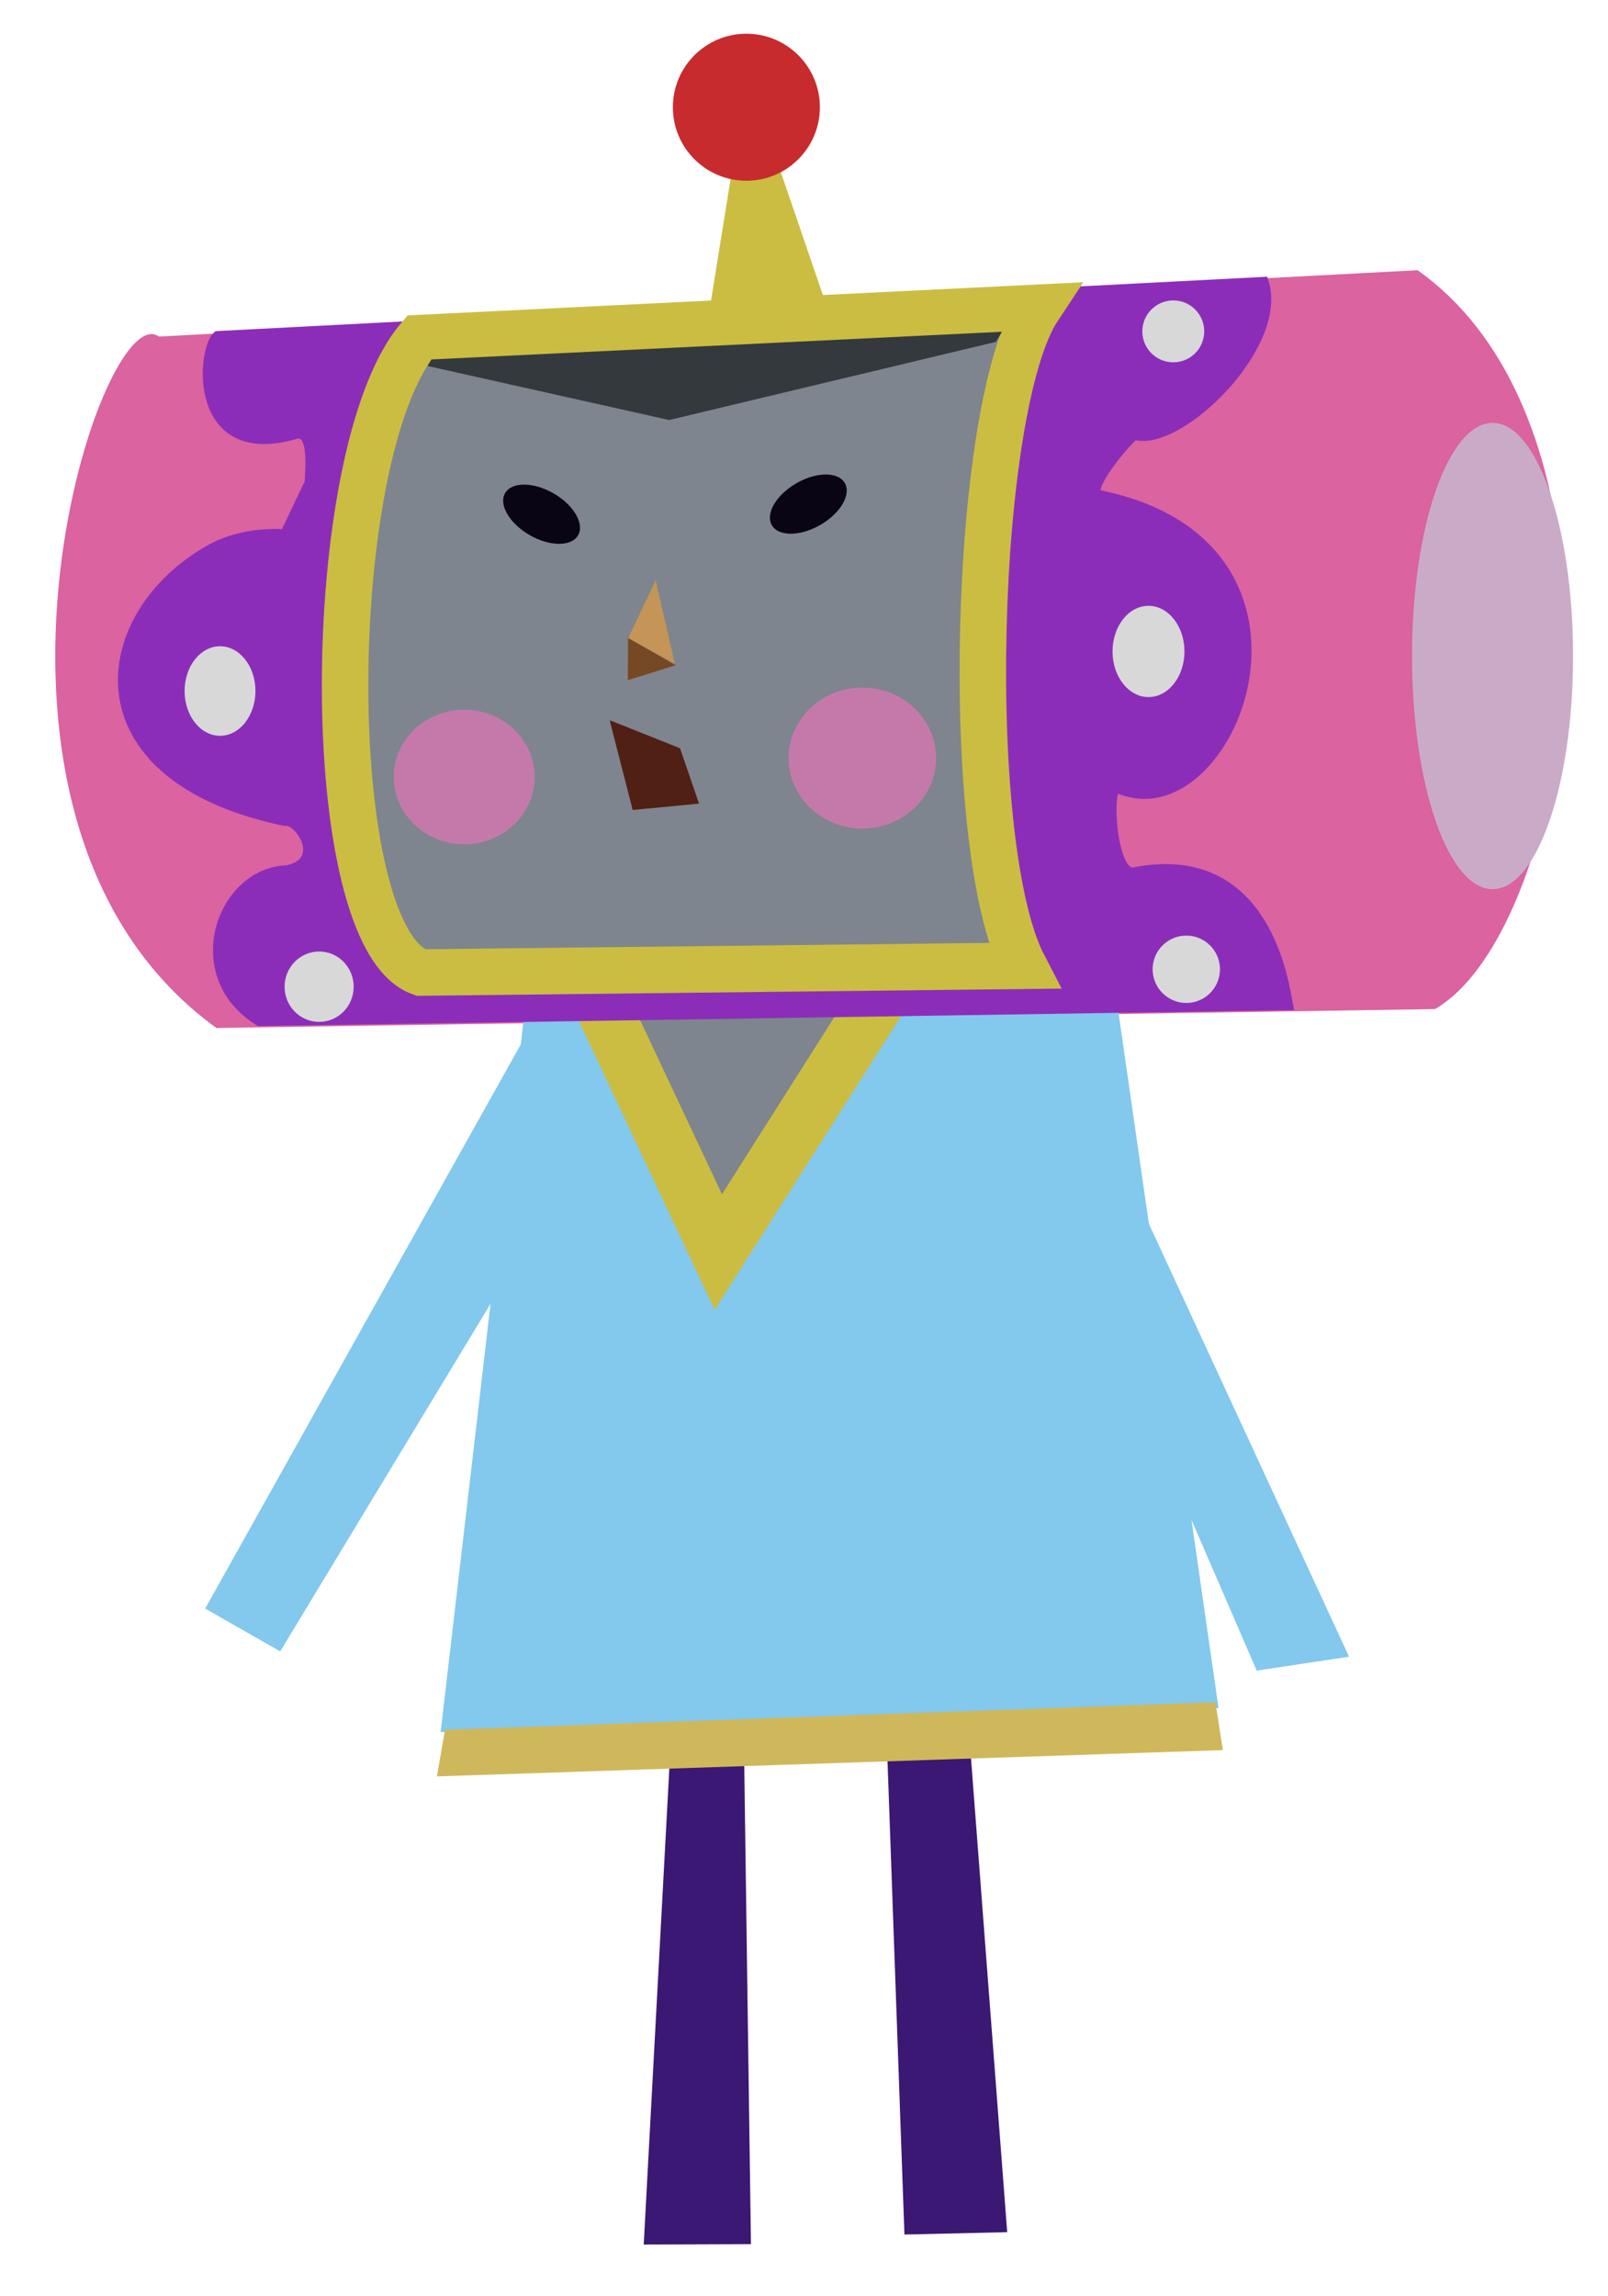 <?xml version="1.0" encoding="utf-8"?>
<svg viewBox="0 0 173 247" xmlns="http://www.w3.org/2000/svg">
  <path style="stroke-width: 0px; stroke: rgb(211, 91, 152); fill: rgb(218, 99, 160);" d="M 17.093 36.203 L 152.511 29.066 C 177.174 46.527 169.34 99.862 154.389 108.543 L 23.288 110.582 C -7.448 88.326 10.739 31.602 17.093 36.203 Z"/>
  <path style="stroke: rgb(0, 0, 0); stroke-width: 0px; fill: rgb(203, 189, 66);" d="M 75.498 38.572 L 80.408 8.002 L 91.423 40.182 L 76.207 38.913"/>
  <path style="stroke: rgb(0, 0, 0); stroke-width: 0px; fill: rgb(59, 24, 115);" d="M 95.418 187.55 L 97.306 240.364 L 108.361 240.107 L 104.05 183.667"/>
  <path style="stroke: rgb(0, 0, 0); stroke-width: 0px; fill: rgb(131, 200, 237);" d="M 56.609 107.36 L 47.407 186.32 L 131.1 183.737 L 120.151 107.643 L 57.128 106.563"/>
  <path style="stroke-width: 6px; stroke: rgb(203, 189, 66); fill: rgb(126, 133, 142);" d="M 63.413 105.183 L 77.283 134.679 L 95.9 105.343 L 65.238 106.187"/>
  <path style="fill: rgb(140, 45, 185); stroke: rgb(140, 45, 185);" d="M 23.389 36.11 L 135.975 30.285 C 138.241 37.124 126.854 48.171 122.109 46.822 C 121.911 46.649 116.985 52.243 118.057 53.183 C 145.231 58.505 132.391 90.375 120.177 84.78 C 119.099 84.706 119.569 93.681 121.808 93.834 C 136.259 90.87 138.169 105.824 138.627 108.165 L 27.884 109.867 C 19.814 104.919 23.802 93.741 30.935 93.574 C 35.232 92.586 32.103 87.985 30.596 88.332 C 7.514 83.511 10.104 66.011 22.677 59.043 C 27.375 56.439 33.297 57.76 30.583 57.558 L 33.274 51.908 C 33.335 50.423 33.784 46.154 31.78 46.733 C 20.662 49.941 21.642 37.609 23.389 36.11 Z"/>
  <path style="stroke: rgb(203, 189, 66); fill: rgb(126, 133, 142); stroke-width: 5px;" d="M 44.736 36.657 L 111.367 32.653 C 104.454 43.324 103.734 90.695 110.536 103.447 L 45.697 104.89 C 34.716 101.21 34.375 49.107 44.736 36.657 Z" transform="matrix(1, 0.011, -0.011, 1, 0.728, -0.778)"/>
  <path style="stroke: rgb(0, 0, 0); fill: rgb(255, 0, 0); stroke-width: 0px;" d="M 204.238 92.823"/>
  <ellipse style="fill: rgb(202, 171, 199);" cx="160.579" cy="70.568" rx="8.663" ry="25.081"/>
  <path style="fill: rgb(140, 45, 185); stroke: rgb(140, 45, 185);"/>
  <circle style="fill: rgb(197, 121, 170);" cx="223.889" cy="348.997" r="11.083" transform="matrix(0.716, 0, 0, 0.684, -67.528, -157.171)"/>
  <circle style="fill: rgb(197, 121, 170);" cx="223.889" cy="348.997" r="11.083" transform="matrix(0.684, 0, 0, 0.653, -103.198, -144.314)"/>
  <path style="fill: rgb(216, 216, 216); stroke: rgb(0, 0, 0);" d="M 84.366 42.426 L 84.366 42.426 L 84.366 42.426 L 84.366 42.426"/>
  <path style="fill: rgb(216, 216, 216); stroke: rgb(0, 0, 0);" d="M 80.306 40.052"/>
  <ellipse style="fill: rgb(9, 5, 20);" cx="218.255" cy="326.159" rx="4.532" ry="2.585" transform="matrix(0.866, -0.5, 0.5, 0.866, -265.123, -119.101)"/>
  <ellipse style="fill: rgb(216, 216, 216);" cx="87.821" cy="302.505" rx="0.777" ry="0.983"/>
  <ellipse style="fill: rgb(9, 5, 20);" cx="-218.255" cy="-326.159" rx="4.532" ry="2.585" transform="matrix(0.866, 0.5, 0.5, -0.866, 410.355, -118.013)"/>
  <path style="fill: rgb(216, 216, 216); stroke: rgb(0, 0, 0); stroke-width: 0px;" d="M 69.4 314.754 L 69.4 314.754"/>
  <g transform="matrix(1, 0, 0, 1, -130.954, -270.805)" style="">
    <path style="stroke: rgb(0, 0, 0); stroke-width: 0px; fill: rgb(119, 72, 36);" d="M 198.529 339.239 L 198.502 343.972 L 203.652 342.363 L 198.74 339.55"/>
    <path style="stroke: rgb(0, 0, 0); stroke-width: 0px; fill: rgb(196, 149, 87);" d="M 198.556 339.444 L 203.561 342.215 L 201.499 333.229 L 198.457 339.608"/>
  </g>
  <path style="stroke: rgb(0, 0, 0); stroke-width: 0px; fill: rgb(80, 32, 21);" d="M 65.843 77.567 L 73.165 80.489 L 75.206 86.445 L 68.066 87.126 L 65.599 77.502"/>
  <path style="stroke: rgb(0, 0, 0); stroke-width: 0px; fill: rgb(52, 57, 62);" d="M 46.245 38.673 L 107.805 35.686 L 107.125 36.779 L 71.994 45.181 L 46 39.368 L 46.406 38.677"/>
  <ellipse style="fill: rgb(216, 216, 216);" cx="23.672" cy="74.331" rx="3.811" ry="4.816"/>
  <ellipse style="fill: rgb(216, 216, 216);" cx="34.334" cy="106.138" rx="3.716" ry="3.786"/>
  <ellipse style="fill: rgb(216, 216, 216);" cx="127.631" cy="104.263" rx="3.622" ry="3.622"/>
  <ellipse style="fill: rgb(216, 216, 216);" cx="123.563" cy="70.075" rx="3.869" ry="4.908"/>
  <ellipse style="fill: rgb(216, 216, 216);" cx="126.23" cy="35.645" rx="3.329" ry="3.329"/>
  <ellipse style="stroke-width: 0px; fill: rgb(203, 189, 66);" cx="27.885" cy="-207.937" rx="2.977" ry="2.977"/>
  <path style="stroke: rgb(0, 0, 0); stroke-width: 0px; fill: rgb(203, 189, 66);" d="M 82.586 28.537"/>
  <circle style="fill: rgb(199, 43, 46);" cx="80.3" cy="11.535" r="7.908"/>
  <path style="stroke: rgb(0, 0, 0); stroke-width: 0px; fill: rgb(131, 200, 237);" d="M 56.772 111.015 L 22.073 173.03 L 30.145 177.634 L 56.319 134.392"/>
  <path style="stroke: rgb(0, 0, 0); stroke-width: 0px; fill: rgb(131, 200, 237);" d="M 121.963 128.09 L 145.137 178.205 L 135.209 179.705 L 112.21 126.585"/>
  <path style="fill: rgb(216, 216, 216); stroke: rgb(0, 0, 0);" d="M 124.337 140.525"/>
  <path style="stroke: rgb(0, 0, 0); stroke-width: 0px; fill: rgb(59, 24, 115);" d="M 72.029 189.896 L 69.256 241.438 L 80.792 241.397 L 80.044 187.835"/>
  <path style="stroke: rgb(0, 0, 0); stroke-width: 0px; fill: rgb(207, 184, 91);" d="M 47.883 186.045 L 47.004 191.083 L 131.564 188.254 L 130.764 183.102 L 48.31 186.053"/>
  <path style="fill: rgb(216, 216, 216); stroke: rgb(0, 0, 0);" d="M 113.582 205.457 L 113.582 205.457"/>
</svg>